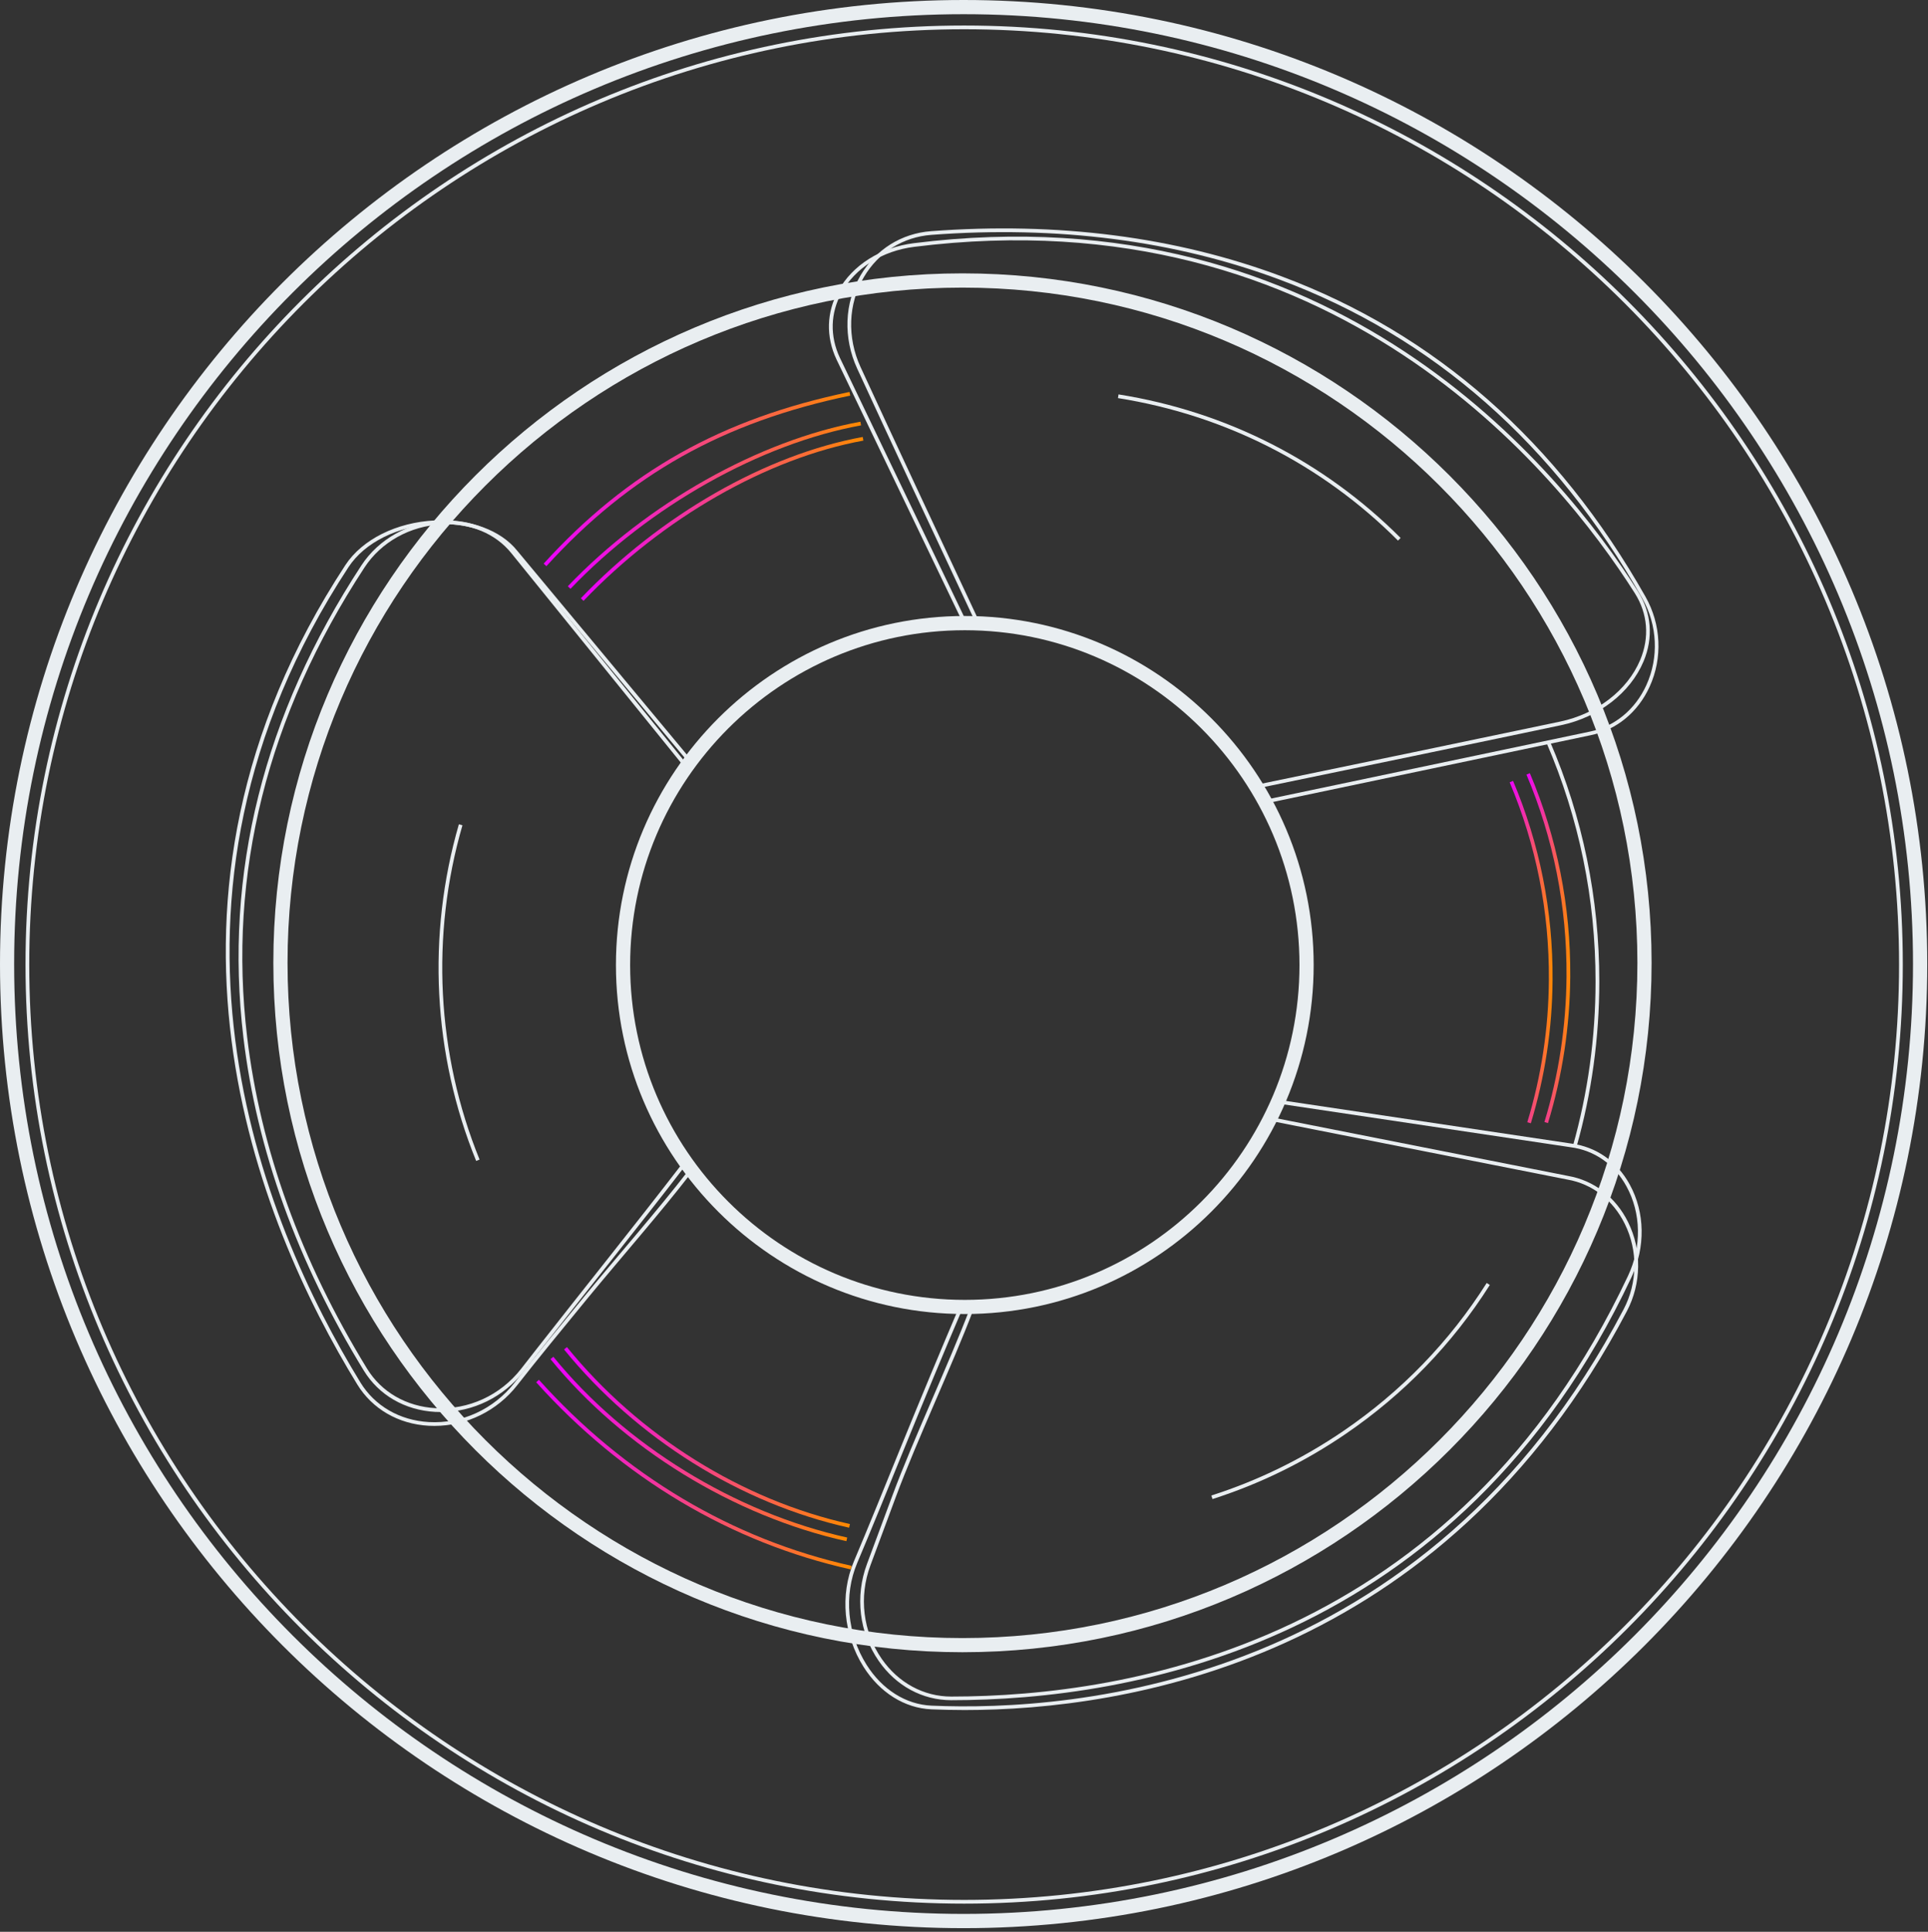 <svg width="529" height="530" viewBox="0 0 529 530" fill="none" xmlns="http://www.w3.org/2000/svg">
<rect x="0" y="0" width="529" height="530" fill="#333333" stroke="none"/>
<path d="M264.397 529.005C118.603 529.005 0 410.345 0 264.509C0 118.673 118.603 0 264.397 0C410.178 0 528.794 118.66 528.794 264.496C528.794 410.332 410.178 529.005 264.397 529.005ZM264.397 3.895C120.744 3.895 3.881 120.803 3.881 264.496C3.881 408.189 120.744 525.097 264.384 525.097C408.023 525.097 524.887 408.189 524.887 264.496C524.887 120.803 408.036 3.895 264.397 3.895Z" fill="#E9EEF1"/>
<path d="M264.721 360.513C211.935 360.513 169 317.562 169 264.757C169 211.951 211.935 169 264.721 169C317.507 169 360.441 211.951 360.441 264.757C360.428 317.562 317.494 360.513 264.721 360.513ZM264.721 172.908C214.089 172.908 172.894 214.119 172.894 264.77C172.894 315.42 214.089 356.631 264.721 356.631C315.352 356.631 356.548 315.42 356.548 264.77C356.535 214.106 315.352 172.908 264.721 172.908Z" fill="#E9EEF1"/>
<path d="M261.01 466.461C253.105 466.461 245.85 462.54 241.1 455.685C235.752 447.972 234.545 438.027 237.881 429.081C239.97 423.484 242.359 417.044 244.903 410.189C250.535 394.998 260.433 373.99 266.053 359.137L267 359.5C261.38 374.354 251.496 395.361 245.85 410.552C243.306 417.421 240.918 423.861 238.828 429.457C235.609 438.091 236.765 447.687 241.93 455.126C246.486 461.696 253.443 465.462 260.997 465.462C310.032 465.462 399.367 450.465 446.688 350.047C450.465 342.036 450.309 332.857 446.273 325.495C442.937 319.405 437.473 315.588 430.893 314.744L351.24 302.851L351.396 301.838L431.036 313.731C437.94 314.614 443.677 318.613 447.169 325.001C451.361 332.649 451.517 342.166 447.61 350.476C400.067 451.387 310.291 466.461 261.01 466.461Z" fill="#E9EEF1"/>
<path d="M121.005 387.402C120.473 387.402 119.941 387.389 119.395 387.363C111.076 386.896 103.937 382.754 99.81 376.015C81.561 346.23 70.451 315.471 66.778 284.582C61.431 239.606 72.333 196.058 99.161 155.119C103.911 147.874 112.14 143.278 121.187 142.849C129.273 142.447 136.554 145.485 141.122 151.172L189.171 210.548L188.379 211.184L140.331 151.808C135.97 146.381 128.987 143.486 121.238 143.862C112.517 144.291 104.586 148.705 100.018 155.678C73.32 196.408 62.482 239.736 67.804 284.452C71.451 315.198 82.522 345.814 100.693 375.47C104.638 381.923 111.491 385.883 119.473 386.337C128.507 386.857 137.294 382.832 142.965 375.561L147.612 369.614C159.176 354.825 174.631 335.574 187 319.5L187.805 320.123C175.436 336.197 159.981 355.449 148.417 370.237L143.77 376.184C138.215 383.286 129.805 387.402 121.005 387.402Z" fill="#E9EEF1"/>
<path d="M347 220.5L346.805 219.5L436.239 200.719C443.027 199.33 448.686 194.669 451.736 187.943C455.176 180.373 454.76 171.518 450.646 164.234C426.648 121.868 393.188 92.42 351.2 76.748C322.374 65.985 290.199 61.843 255.544 64.439C247.77 65.024 241.021 69.244 237.023 76.034C232.714 83.357 232.377 92.576 236.115 100.704C245.421 120.907 256.942 145.532 268.922 171.072L268 171.5C256.02 145.961 244.499 121.335 235.193 101.132C231.313 92.706 231.663 83.123 236.141 75.515C240.307 68.439 247.342 64.037 255.454 63.427C290.251 60.817 322.581 64.972 351.538 75.787C393.759 91.55 427.387 121.14 451.503 163.741C455.786 171.31 456.214 180.516 452.632 188.371C449.439 195.396 443.533 200.265 436.408 201.719L347 220.5Z" fill="#E9EEF1"/>
<path d="M264.683 469.162C261.373 469.162 258.31 469.084 255.545 468.967C248.199 468.643 241.411 464.397 236.933 457.308C231.43 448.595 230.418 437.533 234.273 428.418C238.179 419.187 242.683 408.072 247.044 397.335C251.976 385.195 258.73 368.972 263 359L263.934 359.403C259.651 369.374 252.911 385.584 247.979 397.724C243.618 408.462 239.114 419.576 235.194 428.821C231.469 437.624 232.456 448.336 237.777 456.762C242.073 463.566 248.563 467.643 255.571 467.954C294.625 469.655 391.268 462.436 445.468 359.253C449.323 351.93 449.44 343.153 445.806 335.778C442.574 329.221 436.837 324.793 430.075 323.625L348.5 307.5L348.669 306.5L430.244 322.625C437.343 323.846 443.353 328.481 446.727 335.336C450.504 342.997 450.374 352.125 446.377 359.733C395.758 456.1 308.279 469.162 264.683 469.162Z" fill="#E9EEF1"/>
<path d="M344 216.5L343.792 215.5C366.298 210.865 409.736 201.848 428.115 197.966C438.134 195.85 446.532 189.384 450.023 181.087C452.632 174.88 452.113 168.375 448.557 162.753C427.401 129.385 365.789 53.325 250.846 67.724C242.098 68.815 234.648 73.515 230.91 80.292C227.834 85.876 227.666 92.212 230.43 98.132L265.422 171.072L264.5 171.5L229.496 98.574C226.588 92.355 226.77 85.694 230.002 79.812C233.896 72.749 241.631 67.867 250.704 66.724C366.204 52.247 428.141 128.684 449.4 162.208C453.138 168.116 453.696 174.958 450.945 181.476C447.324 190.085 438.654 196.784 428.309 198.966C409.944 202.848 366.493 211.865 344 216.5Z" fill="#E9EEF1"/>
<path d="M119.213 391.206C118.681 391.206 118.149 391.193 117.604 391.167C109.284 390.7 102.146 386.558 98.018 379.819C70.84 335.479 34.278 247.318 94.76 155.041C99.381 147.991 108.804 143.291 119.343 142.784C128.882 142.33 137.358 145.42 141.913 151.094L190.5 209.5L189.721 210.149L141.135 151.73C136.774 146.303 128.662 143.343 119.395 143.797C109.18 144.291 100.069 148.809 95.617 155.6C35.446 247.409 71.839 335.155 98.888 379.287C102.833 385.74 109.686 389.7 117.669 390.155C126.715 390.661 135.489 386.636 141.161 379.378C146.768 372.211 153.439 364.07 160.512 355.461C169.247 344.828 180.778 331.673 188.695 321.377L189.5 322C181.57 332.309 170.039 345.477 161.291 356.111C154.231 364.719 147.546 372.847 141.952 380.001C136.423 387.09 128.013 391.206 119.213 391.206Z" fill="#E9EEF1"/>
<path d="M149.921 155.327L149.168 154.639C172.18 129.346 198.06 114.817 233.078 107.533L233.285 108.533C198.488 115.778 172.777 130.203 149.921 155.327Z" fill="url(#paint0_linear_7367_130125)"/>
<path d="M233.454 430.586C200.565 423.277 170.713 405.514 147.117 379.235L147.87 378.56C171.31 404.684 200.98 422.329 233.662 429.6L233.454 430.586Z" fill="url(#paint1_linear_7367_130125)"/>
<path d="M432.553 314.679L431.567 314.406C435.681 299.799 437.784 284.621 437.784 269.3C437.796 246.565 433.267 224.531 424.324 203.783L425.259 203.38C434.253 224.246 438.822 246.422 438.809 269.3C438.809 284.712 436.706 299.981 432.553 314.679Z" fill="#E9EEF1"/>
<path d="M156.527 161.546L155.787 160.845C177.566 138.058 208.339 120.764 236.076 115.7L236.257 116.7C208.716 121.712 178.163 138.902 156.527 161.546Z" fill="url(#paint2_linear_7367_130125)"/>
<path d="M232.234 422.835C201.227 415.954 170.882 397.283 151.037 372.886L151.829 372.237C171.531 396.465 201.669 415.006 232.455 421.836L232.234 422.835Z" fill="url(#paint3_linear_7367_130125)"/>
<path d="M424.728 308.135L423.754 307.836C427.674 294.956 429.712 281.531 429.816 267.937C429.945 248.72 426.246 230.075 418.822 212.521L419.757 212.119C427.233 229.803 430.971 248.578 430.841 267.937C430.737 281.635 428.686 295.164 424.728 308.135Z" fill="url(#paint4_linear_7367_130125)"/>
<path d="M160.109 164.844L159.369 164.143C181.226 141.278 210.143 124.724 236.711 119.881L236.893 120.881C210.533 125.698 181.823 142.122 160.109 164.844Z" fill="url(#paint5_linear_7367_130125)"/>
<path d="M232.974 419.135C203.161 412.526 174.659 394.699 154.762 370.237L155.553 369.588C175.308 393.881 203.615 411.578 233.207 418.135L232.974 419.135Z" fill="url(#paint6_linear_7367_130125)"/>
<path d="M420.027 308.187L419.054 307.888C422.896 295.294 424.895 282.154 424.973 268.859C425.102 250.058 421.481 231.815 414.213 214.638L415.147 214.235C422.468 231.543 426.115 249.915 425.985 268.859C425.907 282.271 423.895 295.502 420.027 308.187Z" fill="url(#paint7_linear_7367_130125)"/>
<path d="M383.582 148.316C362.686 127.412 336.105 113.895 306.746 109.221L306.902 108.208C336.481 112.921 363.244 126.542 384.296 147.589L383.582 148.316Z" fill="#E9EEF1"/>
<path d="M130.647 318.509C118.771 289.36 117.084 256.55 125.909 226.141L126.883 226.427C118.122 256.615 119.796 289.191 131.581 318.133L130.647 318.509Z" fill="#E9EEF1"/>
<path d="M332.679 411.28L332.367 410.306C345.191 406.203 357.391 400.243 368.618 392.583C384.491 381.754 397.717 368.095 407.918 351.995L408.775 352.54C398.496 368.757 385.179 382.52 369.189 393.427C357.884 401.152 345.593 407.151 332.679 411.28Z" fill="#E9EEF1"/>
<path d="M264.544 522.281C122.54 522.281 7 406.711 7 264.64C7 122.583 122.527 7 264.544 7C406.548 7 522.088 122.57 522.088 264.64C522.088 406.711 406.548 522.281 264.544 522.281ZM264.544 8.026C123.098 8.026 8.025 123.141 8.025 264.64C8.025 406.14 123.098 521.255 264.544 521.255C405.99 521.255 521.062 406.14 521.062 264.64C521.062 123.141 405.99 8.026 264.544 8.026Z" fill="#E9EEF1"/>
<path d="M264.079 453.3C159.818 453.3 75 368.45 75 264.15C75 159.85 159.818 75 264.079 75C368.34 75 453.158 159.85 453.158 264.15C453.158 368.45 368.34 453.3 264.079 453.3ZM264.079 78.908C161.973 78.908 78.894 162.018 78.894 264.163C78.894 366.308 161.973 449.418 264.079 449.418C366.186 449.418 449.265 366.308 449.265 264.163C449.265 162.005 366.186 78.908 264.079 78.908Z" fill="#E9EEF1"/>
<defs>
<linearGradient id="paint0_linear_7367_130125" x1="149.168" y1="131.43" x2="233.285" y2="131.43" gradientUnits="userSpaceOnUse">
<stop stop-color="#EB00FF"/>
<stop offset="1" stop-color="#FF8A00"/>
</linearGradient>
<linearGradient id="paint1_linear_7367_130125" x1="147.117" y1="404.573" x2="233.662" y2="404.573" gradientUnits="userSpaceOnUse">
<stop stop-color="#EB00FF"/>
<stop offset="1" stop-color="#FF8A00"/>
</linearGradient>
<linearGradient id="paint2_linear_7367_130125" x1="155.787" y1="138.623" x2="236.257" y2="138.623" gradientUnits="userSpaceOnUse">
<stop stop-color="#EB00FF"/>
<stop offset="1" stop-color="#FF8A00"/>
</linearGradient>
<linearGradient id="paint3_linear_7367_130125" x1="151.037" y1="397.536" x2="232.455" y2="397.536" gradientUnits="userSpaceOnUse">
<stop stop-color="#EB00FF"/>
<stop offset="1" stop-color="#FF8A00"/>
</linearGradient>
<linearGradient id="paint4_linear_7367_130125" x1="418.822" y1="260.127" x2="430.844" y2="260.127" gradientUnits="userSpaceOnUse">
<stop stop-color="#EB00FF"/>
<stop offset="1" stop-color="#FF8A00"/>
</linearGradient>
<linearGradient id="paint5_linear_7367_130125" x1="159.369" y1="142.363" x2="236.893" y2="142.363" gradientUnits="userSpaceOnUse">
<stop stop-color="#EB00FF"/>
<stop offset="1" stop-color="#FF8A00"/>
</linearGradient>
<linearGradient id="paint6_linear_7367_130125" x1="154.762" y1="394.362" x2="233.207" y2="394.362" gradientUnits="userSpaceOnUse">
<stop stop-color="#EB00FF"/>
<stop offset="1" stop-color="#FF8A00"/>
</linearGradient>
<linearGradient id="paint7_linear_7367_130125" x1="414.213" y1="261.211" x2="425.988" y2="261.211" gradientUnits="userSpaceOnUse">
<stop stop-color="#EB00FF"/>
<stop offset="1" stop-color="#FF8A00"/>
</linearGradient>
</defs>
</svg>
